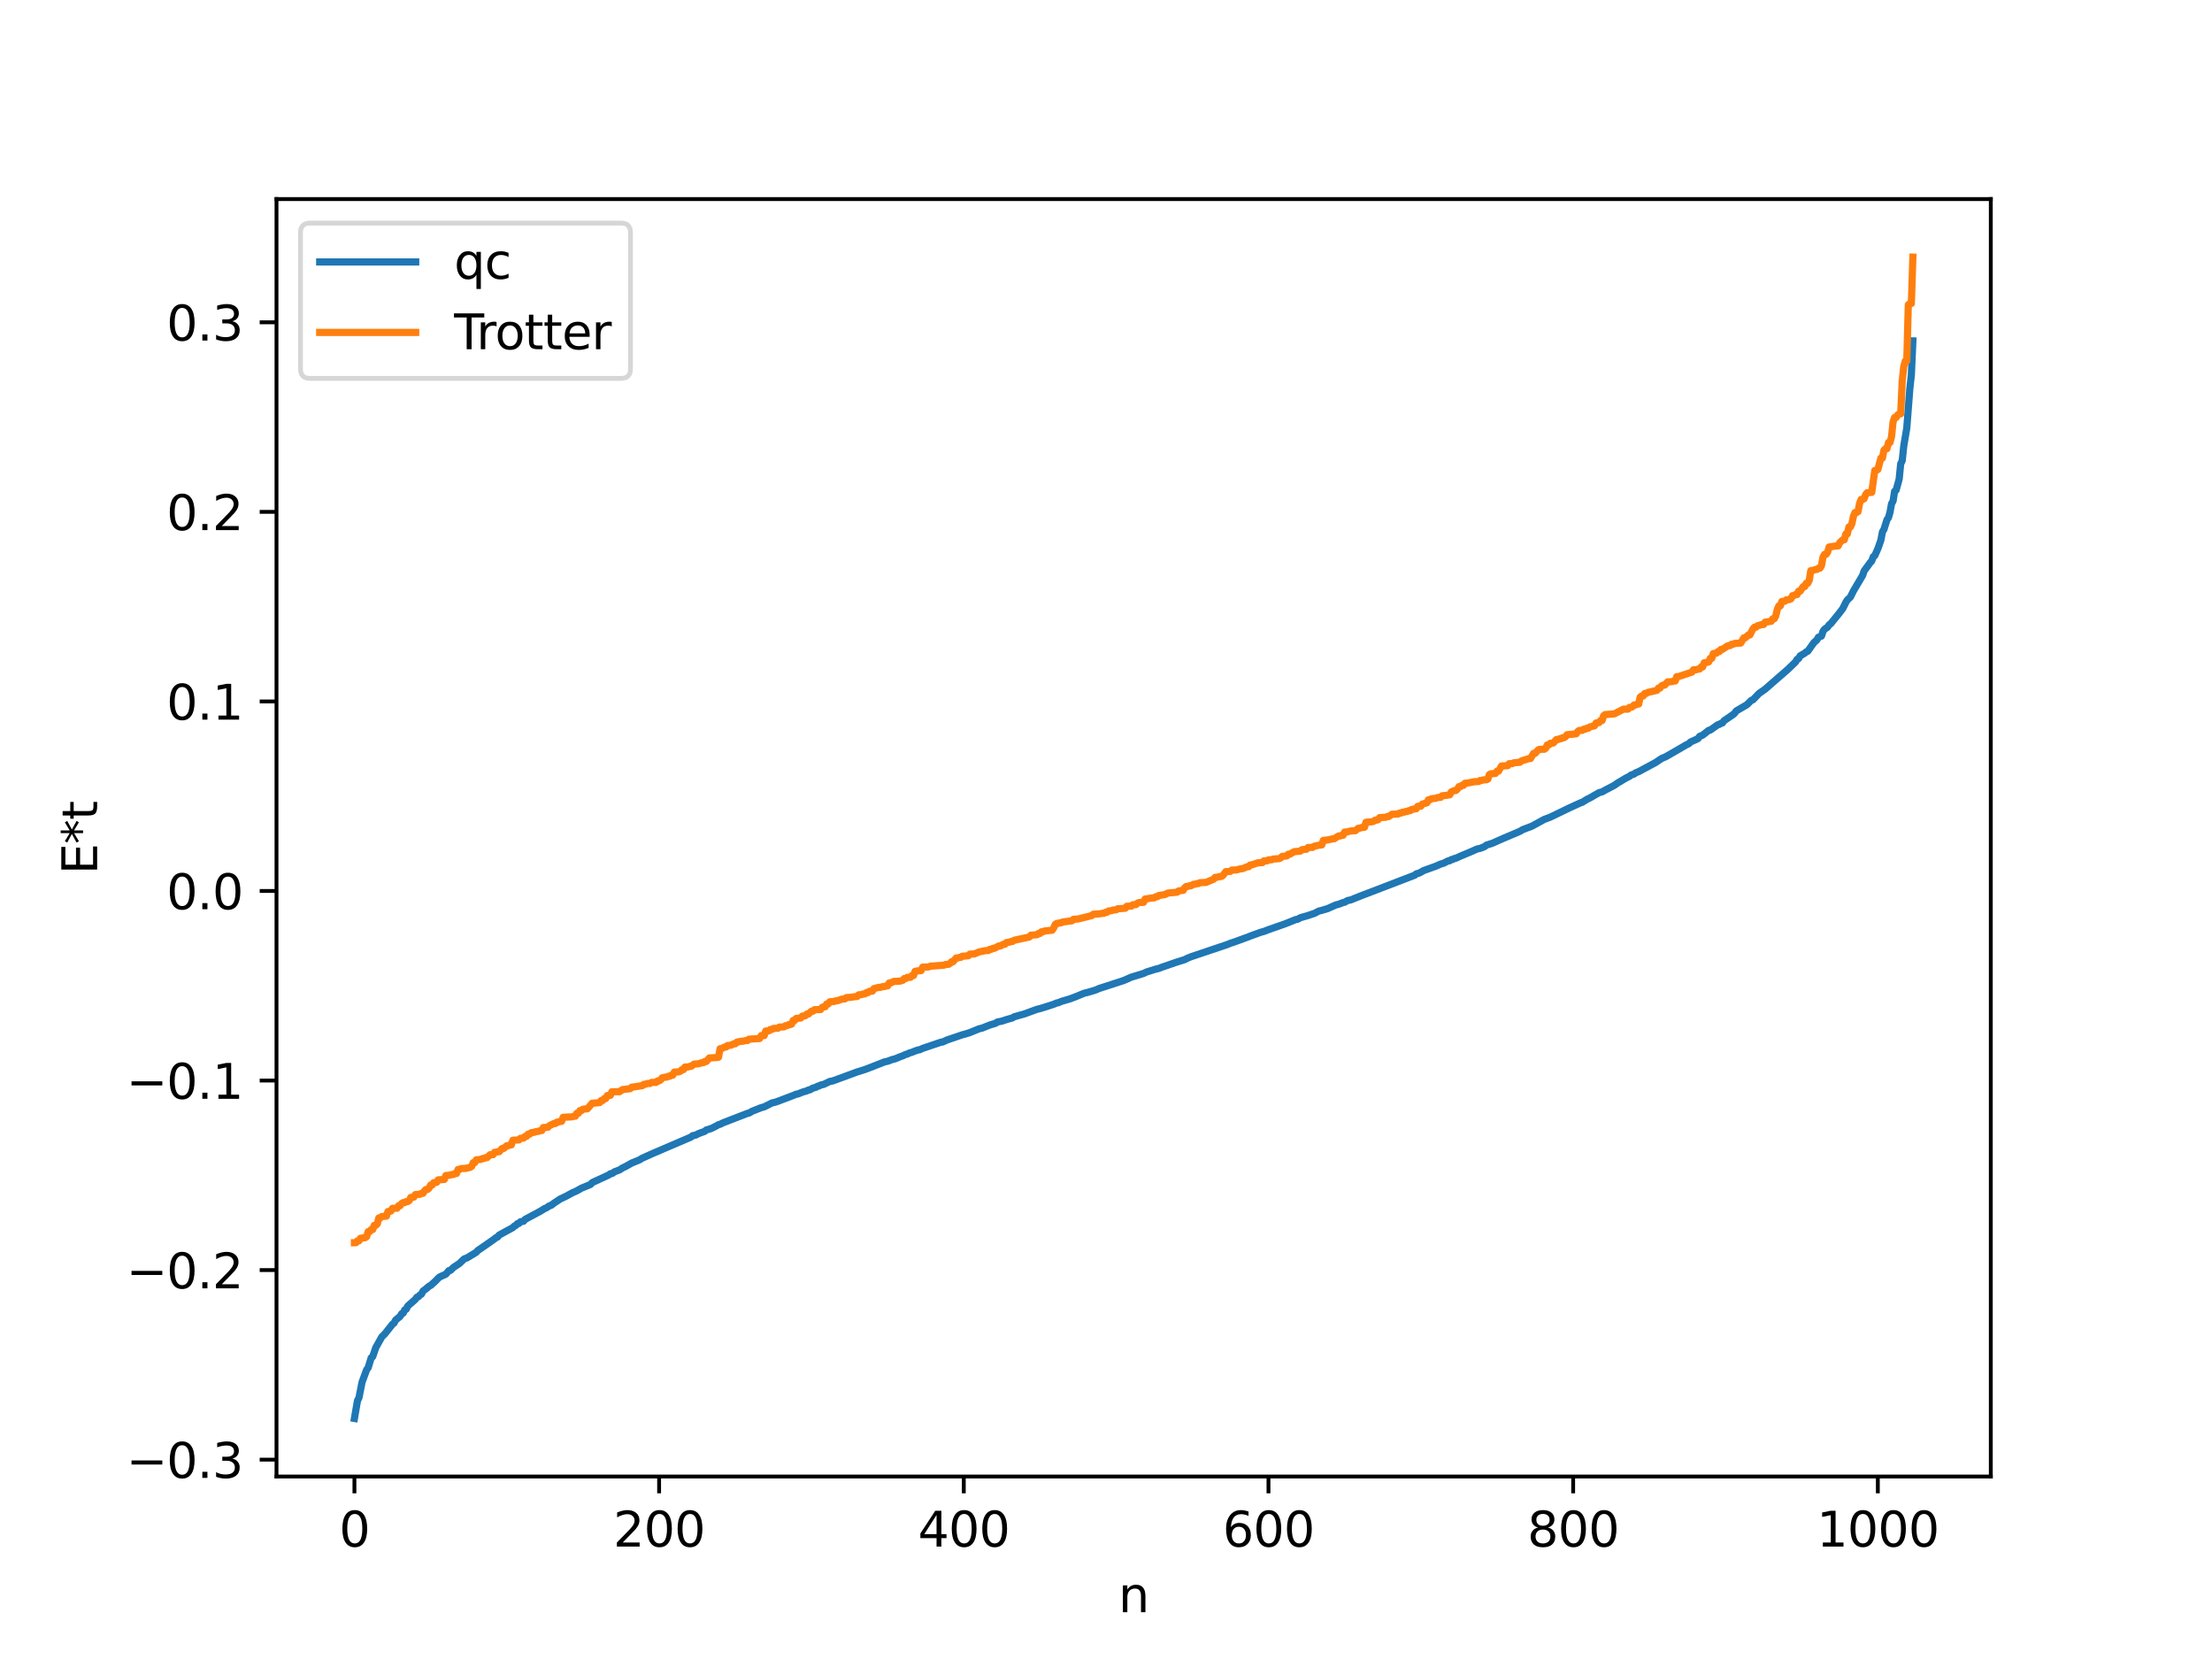 <?xml version="1.0" encoding="utf-8" standalone="no"?>
<!DOCTYPE svg PUBLIC "-//W3C//DTD SVG 1.1//EN"
  "http://www.w3.org/Graphics/SVG/1.1/DTD/svg11.dtd">
<svg xmlns:xlink="http://www.w3.org/1999/xlink" width="460.8pt" height="345.6pt" viewBox="0 0 460.8 345.6" xmlns="http://www.w3.org/2000/svg" version="1.1">
 <defs>
  <style type="text/css">*{stroke-linejoin: round; stroke-linecap: butt}</style>
 </defs>
 <g id="figure_1">
  <g id="patch_1">
   <path d="M 0 345.6 
L 460.8 345.6 
L 460.8 0 
L 0 0 
z
" style="fill: #ffffff"/>
  </g>
  <g id="axes_1">
   <g id="patch_2">
    <path d="M 57.6 307.584 
L 414.72 307.584 
L 414.72 41.472 
L 57.6 41.472 
z
" style="fill: #ffffff"/>
   </g>
   <g id="matplotlib.axis_1">
    <g id="xtick_1">
     <g id="line2d_1">
      <defs>
       <path id="m44f40ea119" d="M 0 0 
L 0 3.5 
" style="stroke: #000000; stroke-width: 0.8"/>
      </defs>
      <g>
       <use xlink:href="#m44f40ea119" x="73.833" y="307.584" style="stroke: #000000; stroke-width: 0.8"/>
      </g>
     </g>
     <g id="text_1">
      <!-- 0 -->
      <g transform="translate(70.651 322.182) scale(0.1 -0.1)">
       <defs>
        <path id="DejaVuSans-30" d="M 2034 4250 
Q 1547 4250 1301 3770 
Q 1056 3291 1056 2328 
Q 1056 1369 1301 889 
Q 1547 409 2034 409 
Q 2525 409 2770 889 
Q 3016 1369 3016 2328 
Q 3016 3291 2770 3770 
Q 2525 4250 2034 4250 
z
M 2034 4750 
Q 2819 4750 3233 4129 
Q 3647 3509 3647 2328 
Q 3647 1150 3233 529 
Q 2819 -91 2034 -91 
Q 1250 -91 836 529 
Q 422 1150 422 2328 
Q 422 3509 836 4129 
Q 1250 4750 2034 4750 
z
" transform="scale(0.016)"/>
       </defs>
       <use xlink:href="#DejaVuSans-30"/>
      </g>
     </g>
    </g>
    <g id="xtick_2">
     <g id="line2d_2">
      <g>
       <use xlink:href="#m44f40ea119" x="137.304" y="307.584" style="stroke: #000000; stroke-width: 0.8"/>
      </g>
     </g>
     <g id="text_2">
      <!-- 200 -->
      <g transform="translate(127.76 322.182) scale(0.1 -0.1)">
       <defs>
        <path id="DejaVuSans-32" d="M 1228 531 
L 3431 531 
L 3431 0 
L 469 0 
L 469 531 
Q 828 903 1448 1529 
Q 2069 2156 2228 2338 
Q 2531 2678 2651 2914 
Q 2772 3150 2772 3378 
Q 2772 3750 2511 3984 
Q 2250 4219 1831 4219 
Q 1534 4219 1204 4116 
Q 875 4013 500 3803 
L 500 4441 
Q 881 4594 1212 4672 
Q 1544 4750 1819 4750 
Q 2544 4750 2975 4387 
Q 3406 4025 3406 3419 
Q 3406 3131 3298 2873 
Q 3191 2616 2906 2266 
Q 2828 2175 2409 1742 
Q 1991 1309 1228 531 
z
" transform="scale(0.016)"/>
       </defs>
       <use xlink:href="#DejaVuSans-32"/>
       <use xlink:href="#DejaVuSans-30" x="63.623"/>
       <use xlink:href="#DejaVuSans-30" x="127.246"/>
      </g>
     </g>
    </g>
    <g id="xtick_3">
     <g id="line2d_3">
      <g>
       <use xlink:href="#m44f40ea119" x="200.775" y="307.584" style="stroke: #000000; stroke-width: 0.8"/>
      </g>
     </g>
     <g id="text_3">
      <!-- 400 -->
      <g transform="translate(191.231 322.182) scale(0.1 -0.1)">
       <defs>
        <path id="DejaVuSans-34" d="M 2419 4116 
L 825 1625 
L 2419 1625 
L 2419 4116 
z
M 2253 4666 
L 3047 4666 
L 3047 1625 
L 3713 1625 
L 3713 1100 
L 3047 1100 
L 3047 0 
L 2419 0 
L 2419 1100 
L 313 1100 
L 313 1709 
L 2253 4666 
z
" transform="scale(0.016)"/>
       </defs>
       <use xlink:href="#DejaVuSans-34"/>
       <use xlink:href="#DejaVuSans-30" x="63.623"/>
       <use xlink:href="#DejaVuSans-30" x="127.246"/>
      </g>
     </g>
    </g>
    <g id="xtick_4">
     <g id="line2d_4">
      <g>
       <use xlink:href="#m44f40ea119" x="264.246" y="307.584" style="stroke: #000000; stroke-width: 0.8"/>
      </g>
     </g>
     <g id="text_4">
      <!-- 600 -->
      <g transform="translate(254.702 322.182) scale(0.1 -0.1)">
       <defs>
        <path id="DejaVuSans-36" d="M 2113 2584 
Q 1688 2584 1439 2293 
Q 1191 2003 1191 1497 
Q 1191 994 1439 701 
Q 1688 409 2113 409 
Q 2538 409 2786 701 
Q 3034 994 3034 1497 
Q 3034 2003 2786 2293 
Q 2538 2584 2113 2584 
z
M 3366 4563 
L 3366 3988 
Q 3128 4100 2886 4159 
Q 2644 4219 2406 4219 
Q 1781 4219 1451 3797 
Q 1122 3375 1075 2522 
Q 1259 2794 1537 2939 
Q 1816 3084 2150 3084 
Q 2853 3084 3261 2657 
Q 3669 2231 3669 1497 
Q 3669 778 3244 343 
Q 2819 -91 2113 -91 
Q 1303 -91 875 529 
Q 447 1150 447 2328 
Q 447 3434 972 4092 
Q 1497 4750 2381 4750 
Q 2619 4750 2861 4703 
Q 3103 4656 3366 4563 
z
" transform="scale(0.016)"/>
       </defs>
       <use xlink:href="#DejaVuSans-36"/>
       <use xlink:href="#DejaVuSans-30" x="63.623"/>
       <use xlink:href="#DejaVuSans-30" x="127.246"/>
      </g>
     </g>
    </g>
    <g id="xtick_5">
     <g id="line2d_5">
      <g>
       <use xlink:href="#m44f40ea119" x="327.717" y="307.584" style="stroke: #000000; stroke-width: 0.8"/>
      </g>
     </g>
     <g id="text_5">
      <!-- 800 -->
      <g transform="translate(318.173 322.182) scale(0.1 -0.1)">
       <defs>
        <path id="DejaVuSans-38" d="M 2034 2216 
Q 1584 2216 1326 1975 
Q 1069 1734 1069 1313 
Q 1069 891 1326 650 
Q 1584 409 2034 409 
Q 2484 409 2743 651 
Q 3003 894 3003 1313 
Q 3003 1734 2745 1975 
Q 2488 2216 2034 2216 
z
M 1403 2484 
Q 997 2584 770 2862 
Q 544 3141 544 3541 
Q 544 4100 942 4425 
Q 1341 4750 2034 4750 
Q 2731 4750 3128 4425 
Q 3525 4100 3525 3541 
Q 3525 3141 3298 2862 
Q 3072 2584 2669 2484 
Q 3125 2378 3379 2068 
Q 3634 1759 3634 1313 
Q 3634 634 3220 271 
Q 2806 -91 2034 -91 
Q 1263 -91 848 271 
Q 434 634 434 1313 
Q 434 1759 690 2068 
Q 947 2378 1403 2484 
z
M 1172 3481 
Q 1172 3119 1398 2916 
Q 1625 2713 2034 2713 
Q 2441 2713 2670 2916 
Q 2900 3119 2900 3481 
Q 2900 3844 2670 4047 
Q 2441 4250 2034 4250 
Q 1625 4250 1398 4047 
Q 1172 3844 1172 3481 
z
" transform="scale(0.016)"/>
       </defs>
       <use xlink:href="#DejaVuSans-38"/>
       <use xlink:href="#DejaVuSans-30" x="63.623"/>
       <use xlink:href="#DejaVuSans-30" x="127.246"/>
      </g>
     </g>
    </g>
    <g id="xtick_6">
     <g id="line2d_6">
      <g>
       <use xlink:href="#m44f40ea119" x="391.188" y="307.584" style="stroke: #000000; stroke-width: 0.8"/>
      </g>
     </g>
     <g id="text_6">
      <!-- 1000 -->
      <g transform="translate(378.463 322.182) scale(0.1 -0.1)">
       <defs>
        <path id="DejaVuSans-31" d="M 794 531 
L 1825 531 
L 1825 4091 
L 703 3866 
L 703 4441 
L 1819 4666 
L 2450 4666 
L 2450 531 
L 3481 531 
L 3481 0 
L 794 0 
L 794 531 
z
" transform="scale(0.016)"/>
       </defs>
       <use xlink:href="#DejaVuSans-31"/>
       <use xlink:href="#DejaVuSans-30" x="63.623"/>
       <use xlink:href="#DejaVuSans-30" x="127.246"/>
       <use xlink:href="#DejaVuSans-30" x="190.869"/>
      </g>
     </g>
    </g>
    <g id="text_7">
     <!-- n -->
     <g transform="translate(232.991 335.861) scale(0.1 -0.1)">
      <defs>
       <path id="DejaVuSans-6e" d="M 3513 2113 
L 3513 0 
L 2938 0 
L 2938 2094 
Q 2938 2591 2744 2837 
Q 2550 3084 2163 3084 
Q 1697 3084 1428 2787 
Q 1159 2491 1159 1978 
L 1159 0 
L 581 0 
L 581 3500 
L 1159 3500 
L 1159 2956 
Q 1366 3272 1645 3428 
Q 1925 3584 2291 3584 
Q 2894 3584 3203 3211 
Q 3513 2838 3513 2113 
z
" transform="scale(0.016)"/>
      </defs>
      <use xlink:href="#DejaVuSans-6e"/>
     </g>
    </g>
   </g>
   <g id="matplotlib.axis_2">
    <g id="ytick_1">
     <g id="line2d_7">
      <defs>
       <path id="mcd9b820aee" d="M 0 0 
L -3.5 0 
" style="stroke: #000000; stroke-width: 0.8"/>
      </defs>
      <g>
       <use xlink:href="#mcd9b820aee" x="57.6" y="304.073" style="stroke: #000000; stroke-width: 0.8"/>
      </g>
     </g>
     <g id="text_8">
      <!-- −0.3 -->
      <g transform="translate(26.317 307.872) scale(0.1 -0.1)">
       <defs>
        <path id="DejaVuSans-2212" d="M 678 2272 
L 4684 2272 
L 4684 1741 
L 678 1741 
L 678 2272 
z
" transform="scale(0.016)"/>
        <path id="DejaVuSans-2e" d="M 684 794 
L 1344 794 
L 1344 0 
L 684 0 
L 684 794 
z
" transform="scale(0.016)"/>
        <path id="DejaVuSans-33" d="M 2597 2516 
Q 3050 2419 3304 2112 
Q 3559 1806 3559 1356 
Q 3559 666 3084 287 
Q 2609 -91 1734 -91 
Q 1441 -91 1130 -33 
Q 819 25 488 141 
L 488 750 
Q 750 597 1062 519 
Q 1375 441 1716 441 
Q 2309 441 2620 675 
Q 2931 909 2931 1356 
Q 2931 1769 2642 2001 
Q 2353 2234 1838 2234 
L 1294 2234 
L 1294 2753 
L 1863 2753 
Q 2328 2753 2575 2939 
Q 2822 3125 2822 3475 
Q 2822 3834 2567 4026 
Q 2313 4219 1838 4219 
Q 1578 4219 1281 4162 
Q 984 4106 628 3988 
L 628 4550 
Q 988 4650 1302 4700 
Q 1616 4750 1894 4750 
Q 2613 4750 3031 4423 
Q 3450 4097 3450 3541 
Q 3450 3153 3228 2886 
Q 3006 2619 2597 2516 
z
" transform="scale(0.016)"/>
       </defs>
       <use xlink:href="#DejaVuSans-2212"/>
       <use xlink:href="#DejaVuSans-30" x="83.789"/>
       <use xlink:href="#DejaVuSans-2e" x="147.412"/>
       <use xlink:href="#DejaVuSans-33" x="179.199"/>
      </g>
     </g>
    </g>
    <g id="ytick_2">
     <g id="line2d_8">
      <g>
       <use xlink:href="#mcd9b820aee" x="57.6" y="264.584" style="stroke: #000000; stroke-width: 0.8"/>
      </g>
     </g>
     <g id="text_9">
      <!-- −0.2 -->
      <g transform="translate(26.317 268.384) scale(0.1 -0.1)">
       <use xlink:href="#DejaVuSans-2212"/>
       <use xlink:href="#DejaVuSans-30" x="83.789"/>
       <use xlink:href="#DejaVuSans-2e" x="147.412"/>
       <use xlink:href="#DejaVuSans-32" x="179.199"/>
      </g>
     </g>
    </g>
    <g id="ytick_3">
     <g id="line2d_9">
      <g>
       <use xlink:href="#mcd9b820aee" x="57.6" y="225.096" style="stroke: #000000; stroke-width: 0.8"/>
      </g>
     </g>
     <g id="text_10">
      <!-- −0.1 -->
      <g transform="translate(26.317 228.895) scale(0.1 -0.1)">
       <use xlink:href="#DejaVuSans-2212"/>
       <use xlink:href="#DejaVuSans-30" x="83.789"/>
       <use xlink:href="#DejaVuSans-2e" x="147.412"/>
       <use xlink:href="#DejaVuSans-31" x="179.199"/>
      </g>
     </g>
    </g>
    <g id="ytick_4">
     <g id="line2d_10">
      <g>
       <use xlink:href="#mcd9b820aee" x="57.6" y="185.607" style="stroke: #000000; stroke-width: 0.8"/>
      </g>
     </g>
     <g id="text_11">
      <!-- 0.0 -->
      <g transform="translate(34.697 189.406) scale(0.1 -0.1)">
       <use xlink:href="#DejaVuSans-30"/>
       <use xlink:href="#DejaVuSans-2e" x="63.623"/>
       <use xlink:href="#DejaVuSans-30" x="95.41"/>
      </g>
     </g>
    </g>
    <g id="ytick_5">
     <g id="line2d_11">
      <g>
       <use xlink:href="#mcd9b820aee" x="57.6" y="146.119" style="stroke: #000000; stroke-width: 0.8"/>
      </g>
     </g>
     <g id="text_12">
      <!-- 0.1 -->
      <g transform="translate(34.697 149.918) scale(0.1 -0.1)">
       <use xlink:href="#DejaVuSans-30"/>
       <use xlink:href="#DejaVuSans-2e" x="63.623"/>
       <use xlink:href="#DejaVuSans-31" x="95.41"/>
      </g>
     </g>
    </g>
    <g id="ytick_6">
     <g id="line2d_12">
      <g>
       <use xlink:href="#mcd9b820aee" x="57.6" y="106.63" style="stroke: #000000; stroke-width: 0.8"/>
      </g>
     </g>
     <g id="text_13">
      <!-- 0.2 -->
      <g transform="translate(34.697 110.429) scale(0.1 -0.1)">
       <use xlink:href="#DejaVuSans-30"/>
       <use xlink:href="#DejaVuSans-2e" x="63.623"/>
       <use xlink:href="#DejaVuSans-32" x="95.41"/>
      </g>
     </g>
    </g>
    <g id="ytick_7">
     <g id="line2d_13">
      <g>
       <use xlink:href="#mcd9b820aee" x="57.6" y="67.141" style="stroke: #000000; stroke-width: 0.8"/>
      </g>
     </g>
     <g id="text_14">
      <!-- 0.3 -->
      <g transform="translate(34.697 70.941) scale(0.1 -0.1)">
       <use xlink:href="#DejaVuSans-30"/>
       <use xlink:href="#DejaVuSans-2e" x="63.623"/>
       <use xlink:href="#DejaVuSans-33" x="95.41"/>
      </g>
     </g>
    </g>
    <g id="text_15">
     <!-- E*t -->
     <g transform="translate(20.238 182.148) rotate(-90) scale(0.1 -0.1)">
      <defs>
       <path id="DejaVuSans-45" d="M 628 4666 
L 3578 4666 
L 3578 4134 
L 1259 4134 
L 1259 2753 
L 3481 2753 
L 3481 2222 
L 1259 2222 
L 1259 531 
L 3634 531 
L 3634 0 
L 628 0 
L 628 4666 
z
" transform="scale(0.016)"/>
       <path id="DejaVuSans-2a" d="M 3009 3897 
L 1888 3291 
L 3009 2681 
L 2828 2375 
L 1778 3009 
L 1778 1831 
L 1422 1831 
L 1422 3009 
L 372 2375 
L 191 2681 
L 1313 3291 
L 191 3897 
L 372 4206 
L 1422 3572 
L 1422 4750 
L 1778 4750 
L 1778 3572 
L 2828 4206 
L 3009 3897 
z
" transform="scale(0.016)"/>
       <path id="DejaVuSans-74" d="M 1172 4494 
L 1172 3500 
L 2356 3500 
L 2356 3053 
L 1172 3053 
L 1172 1153 
Q 1172 725 1289 603 
Q 1406 481 1766 481 
L 2356 481 
L 2356 0 
L 1766 0 
Q 1100 0 847 248 
Q 594 497 594 1153 
L 594 3053 
L 172 3053 
L 172 3500 
L 594 3500 
L 594 4494 
L 1172 4494 
z
" transform="scale(0.016)"/>
      </defs>
      <use xlink:href="#DejaVuSans-45"/>
      <use xlink:href="#DejaVuSans-2a" x="63.184"/>
      <use xlink:href="#DejaVuSans-74" x="113.184"/>
     </g>
    </g>
   </g>
   <g id="line2d_14">
    <path d="M 73.833 295.488 
L 74.467 291.797 
L 74.785 291.164 
L 75.42 287.939 
L 76.372 285.353 
L 76.689 284.94 
L 77.324 282.863 
L 77.641 282.615 
L 78.276 280.75 
L 79.545 278.481 
L 80.18 277.858 
L 81.767 275.853 
L 82.084 275.626 
L 82.401 275.005 
L 83.353 274.222 
L 83.671 273.675 
L 83.988 273.544 
L 84.305 272.879 
L 84.623 272.737 
L 84.94 272.078 
L 86.527 270.681 
L 86.844 270.233 
L 87.162 270.126 
L 87.479 269.762 
L 87.796 269.593 
L 88.114 268.961 
L 88.748 268.481 
L 89.383 267.937 
L 89.7 267.797 
L 90.653 266.933 
L 91.287 266.282 
L 91.605 266.011 
L 92.874 265.439 
L 93.509 264.696 
L 93.826 264.65 
L 94.461 264.033 
L 95.73 263.183 
L 96.682 262.263 
L 97.317 262.025 
L 99.221 260.862 
L 99.539 260.5 
L 100.173 260.071 
L 101.443 259.192 
L 103.029 258.073 
L 103.347 257.802 
L 103.664 257.687 
L 103.981 257.283 
L 106.838 255.731 
L 107.155 255.401 
L 107.472 255.268 
L 107.79 254.907 
L 108.107 254.862 
L 108.424 254.512 
L 109.059 254.411 
L 109.377 254.028 
L 112.55 252.325 
L 113.502 251.737 
L 113.82 251.625 
L 114.454 251.187 
L 114.772 251.116 
L 115.406 250.636 
L 116.676 249.788 
L 117.945 249.188 
L 119.215 248.491 
L 120.167 248.068 
L 121.119 247.52 
L 123.023 246.741 
L 123.34 246.366 
L 126.831 244.763 
L 127.148 244.509 
L 127.466 244.475 
L 128.1 244.065 
L 129.053 243.717 
L 129.687 243.301 
L 130.322 243.003 
L 131.591 242.284 
L 133.178 241.64 
L 133.813 241.259 
L 135.4 240.55 
L 136.034 240.262 
L 143.968 236.862 
L 144.286 236.584 
L 144.92 236.458 
L 145.555 236.132 
L 146.824 235.676 
L 147.142 235.39 
L 148.094 235.122 
L 149.046 234.648 
L 149.681 234.296 
L 149.998 234.212 
L 150.633 233.896 
L 155.71 231.933 
L 156.028 231.876 
L 156.662 231.501 
L 158.567 230.747 
L 159.201 230.578 
L 160.788 229.778 
L 161.74 229.534 
L 165.548 228.087 
L 165.866 227.927 
L 166.183 227.906 
L 167.135 227.522 
L 168.087 227.243 
L 168.405 227.071 
L 168.722 227.031 
L 169.357 226.657 
L 169.991 226.501 
L 170.309 226.282 
L 170.626 226.236 
L 170.943 226.032 
L 171.578 225.904 
L 172.848 225.286 
L 173.482 225.174 
L 178.56 223.305 
L 180.147 222.808 
L 180.781 222.573 
L 184.272 221.213 
L 184.907 221.079 
L 185.859 220.723 
L 186.494 220.565 
L 187.446 220.168 
L 188.081 219.938 
L 188.715 219.641 
L 189.033 219.576 
L 189.35 219.39 
L 189.985 219.206 
L 190.62 218.944 
L 191.254 218.723 
L 191.572 218.692 
L 192.206 218.397 
L 195.38 217.32 
L 196.015 217.113 
L 196.332 217.078 
L 197.284 216.648 
L 200.458 215.569 
L 201.092 215.399 
L 202.044 215.107 
L 203.948 214.321 
L 204.583 214.173 
L 206.17 213.54 
L 207.439 213.15 
L 207.757 212.907 
L 208.709 212.719 
L 209.661 212.401 
L 210.93 212.043 
L 211.248 211.824 
L 213.469 211.195 
L 216.008 210.263 
L 216.643 210.113 
L 217.912 209.723 
L 219.499 209.208 
L 220.134 208.933 
L 220.451 208.89 
L 221.086 208.617 
L 222.99 208.048 
L 224.259 207.564 
L 225.846 206.905 
L 226.481 206.76 
L 228.067 206.295 
L 229.02 205.903 
L 229.654 205.699 
L 234.097 204.254 
L 235.684 203.554 
L 238.223 202.787 
L 238.858 202.483 
L 239.492 202.285 
L 240.762 201.887 
L 241.396 201.741 
L 242.031 201.49 
L 243.3 201.059 
L 244.887 200.503 
L 246.791 199.908 
L 247.426 199.583 
L 248.061 199.326 
L 255.677 196.761 
L 256.312 196.499 
L 256.947 196.292 
L 258.216 195.838 
L 260.12 195.135 
L 260.755 194.883 
L 262.024 194.428 
L 262.659 194.2 
L 263.294 194.033 
L 264.246 193.665 
L 267.737 192.441 
L 269.958 191.551 
L 270.276 191.514 
L 270.91 191.172 
L 272.497 190.716 
L 273.132 190.497 
L 273.767 190.293 
L 274.719 189.8 
L 275.353 189.643 
L 276.623 189.259 
L 278.21 188.541 
L 278.844 188.377 
L 279.796 188.019 
L 280.114 187.957 
L 280.748 187.592 
L 281.383 187.471 
L 282.335 187.083 
L 283.922 186.453 
L 284.874 186.094 
L 294.395 182.439 
L 294.712 182.33 
L 295.029 182.048 
L 295.664 181.868 
L 296.616 181.338 
L 299.155 180.427 
L 300.107 179.999 
L 300.742 179.816 
L 301.694 179.33 
L 302.011 179.309 
L 302.329 179.062 
L 302.646 179.034 
L 302.963 178.835 
L 303.281 178.79 
L 304.233 178.352 
L 305.502 177.817 
L 306.137 177.555 
L 307.724 176.854 
L 308.358 176.728 
L 309.31 176.34 
L 309.628 176.061 
L 310.897 175.657 
L 313.119 174.666 
L 316.61 173.187 
L 317.244 172.812 
L 319.148 172.094 
L 320.735 171.223 
L 321.687 170.7 
L 322.957 170.225 
L 327.082 168.23 
L 329.304 167.219 
L 329.621 167.13 
L 330.573 166.527 
L 331.208 166.22 
L 333.112 165.124 
L 333.747 164.96 
L 334.381 164.601 
L 336.286 163.608 
L 336.92 163.153 
L 338.824 162.023 
L 339.459 161.725 
L 339.777 161.449 
L 340.411 161.247 
L 340.729 160.993 
L 341.363 160.747 
L 344.854 158.87 
L 346.124 158.016 
L 347.076 157.604 
L 349.615 156.143 
L 351.201 155.212 
L 351.836 154.905 
L 352.153 154.577 
L 353.105 154.152 
L 353.74 153.852 
L 354.058 153.398 
L 354.692 153.142 
L 355.962 152.144 
L 356.279 152.089 
L 357.866 150.967 
L 358.183 150.91 
L 358.5 150.684 
L 358.818 150.605 
L 359.135 150.15 
L 361.039 148.852 
L 361.357 148.564 
L 361.674 148.113 
L 363.896 146.813 
L 364.848 145.883 
L 365.165 145.787 
L 366.434 144.466 
L 367.704 143.568 
L 368.339 143.015 
L 372.464 139.424 
L 374.051 137.888 
L 374.368 137.344 
L 374.686 137.19 
L 375.003 136.627 
L 375.955 136.073 
L 376.272 135.788 
L 376.59 135.668 
L 377.859 133.878 
L 378.494 133.311 
L 378.811 132.748 
L 379.446 132.513 
L 379.763 131.522 
L 380.081 131.075 
L 380.715 130.65 
L 381.033 130.167 
L 381.35 129.957 
L 383.254 127.607 
L 383.889 126.758 
L 384.524 125.473 
L 384.841 124.975 
L 385.476 124.38 
L 386.11 123.093 
L 388.015 119.873 
L 388.332 118.937 
L 389.601 117.205 
L 389.919 116.86 
L 390.236 115.976 
L 390.553 115.748 
L 391.188 114.317 
L 391.823 112.519 
L 392.14 110.822 
L 392.458 110.28 
L 393.092 108.269 
L 393.41 107.819 
L 393.727 106.688 
L 394.044 104.943 
L 394.362 104.366 
L 394.679 102.353 
L 394.996 102.113 
L 395.631 99.808 
L 395.948 96.615 
L 396.266 95.973 
L 396.583 92.929 
L 397.218 89.161 
L 397.853 80.949 
L 398.17 78.105 
L 398.487 71.013 
L 398.487 71.013 
" clip-path="url(#p92fc8f2eab)" style="fill: none; stroke: #1f77b4; stroke-width: 1.5; stroke-linecap: square"/>
   </g>
   <g id="line2d_15">
    <path d="M 73.833 258.878 
L 74.15 258.878 
L 74.467 258.483 
L 74.785 258.483 
L 75.102 257.942 
L 76.054 257.84 
L 76.372 257.628 
L 76.689 256.576 
L 77.006 256.576 
L 77.324 256.139 
L 77.641 256.139 
L 77.958 255.265 
L 78.276 255.265 
L 78.593 254.951 
L 78.91 253.725 
L 79.228 253.725 
L 79.545 253.418 
L 80.497 253.352 
L 80.815 252.397 
L 81.449 252.279 
L 81.767 251.712 
L 82.719 251.698 
L 83.036 251.167 
L 83.353 251.167 
L 83.671 250.707 
L 83.988 250.521 
L 84.305 250.521 
L 84.623 250.315 
L 84.94 250.315 
L 85.258 250.076 
L 85.575 249.446 
L 86.21 249.376 
L 86.527 248.852 
L 87.479 248.785 
L 87.796 248.591 
L 88.114 248.591 
L 88.431 248.081 
L 88.748 247.788 
L 89.066 247.788 
L 89.383 247.512 
L 89.7 246.878 
L 90.018 246.878 
L 90.335 246.374 
L 90.97 246.294 
L 91.287 245.785 
L 92.557 245.705 
L 92.874 244.889 
L 93.826 244.785 
L 94.143 244.661 
L 94.461 244.661 
L 94.778 244.466 
L 95.096 244.466 
L 95.413 243.633 
L 95.73 243.633 
L 96.048 243.435 
L 97 243.398 
L 97.952 243.184 
L 98.269 242.959 
L 98.586 242.2 
L 98.904 242.2 
L 99.221 241.618 
L 100.173 241.523 
L 100.491 241.347 
L 100.808 241.347 
L 101.125 241.169 
L 101.443 241.169 
L 102.077 240.554 
L 102.712 240.544 
L 103.029 240.046 
L 103.347 240.046 
L 103.664 239.921 
L 103.981 239.921 
L 104.616 239.241 
L 104.934 239.241 
L 105.568 238.678 
L 105.886 238.678 
L 106.203 238.504 
L 106.52 238.504 
L 106.838 237.535 
L 107.79 237.471 
L 108.107 237.471 
L 108.424 237.128 
L 109.059 237.083 
L 109.377 236.728 
L 109.694 236.728 
L 110.011 236.269 
L 110.329 236.269 
L 110.646 235.967 
L 111.281 235.877 
L 111.598 235.75 
L 112.233 235.665 
L 112.55 235.515 
L 112.867 235.515 
L 113.185 234.884 
L 114.137 234.834 
L 114.454 234.495 
L 115.406 234.042 
L 115.724 234.042 
L 116.041 233.753 
L 116.358 233.753 
L 116.676 233.602 
L 116.993 233.602 
L 117.31 232.755 
L 119.215 232.653 
L 119.532 232.523 
L 119.849 232.523 
L 120.167 231.919 
L 120.484 231.919 
L 120.801 231.355 
L 121.119 231.355 
L 121.436 231.07 
L 122.388 230.962 
L 123.34 229.834 
L 124.927 229.691 
L 125.244 229.25 
L 125.562 229.25 
L 125.879 228.851 
L 126.196 228.851 
L 126.514 228.223 
L 127.148 228.183 
L 127.466 227.437 
L 129.053 227.424 
L 129.687 226.977 
L 131.274 226.795 
L 131.591 226.479 
L 132.226 226.401 
L 133.813 226.156 
L 134.13 225.881 
L 134.448 225.881 
L 134.765 225.726 
L 135.4 225.704 
L 135.717 225.49 
L 136.669 225.486 
L 136.986 225.166 
L 137.304 225.166 
L 137.621 224.978 
L 137.939 224.531 
L 138.573 224.392 
L 138.891 224.392 
L 139.208 224.202 
L 139.525 224.202 
L 139.843 223.966 
L 140.16 223.966 
L 140.477 223.332 
L 141.429 223.28 
L 141.747 223.154 
L 142.064 222.819 
L 142.381 222.819 
L 142.699 222.277 
L 143.334 222.276 
L 143.651 222.142 
L 143.968 222.142 
L 144.603 221.669 
L 145.555 221.594 
L 146.19 221.377 
L 146.507 221.377 
L 146.824 221.135 
L 147.142 221.135 
L 147.777 220.389 
L 149.363 220.299 
L 149.681 220.237 
L 149.998 218.466 
L 150.315 218.466 
L 150.95 218.108 
L 151.267 218.108 
L 151.585 217.794 
L 152.22 217.755 
L 152.854 217.443 
L 153.172 217.443 
L 153.489 217.106 
L 154.441 216.906 
L 154.758 216.906 
L 155.393 216.765 
L 155.71 216.765 
L 156.028 216.481 
L 158.249 216.338 
L 158.567 215.734 
L 159.201 215.726 
L 159.519 214.774 
L 160.153 214.747 
L 160.471 214.466 
L 160.788 214.462 
L 161.105 214.242 
L 162.058 214.199 
L 162.375 213.958 
L 163.327 213.911 
L 163.644 213.659 
L 163.962 213.659 
L 164.279 213.46 
L 164.596 213.46 
L 164.914 213.332 
L 165.231 212.581 
L 165.548 212.581 
L 165.866 212.162 
L 166.818 212.071 
L 167.135 211.678 
L 167.77 211.589 
L 168.087 211.245 
L 168.405 211.245 
L 169.039 210.649 
L 169.357 210.649 
L 169.674 210.335 
L 170.943 210.309 
L 171.261 209.859 
L 171.578 209.73 
L 171.896 209.73 
L 172.213 209.146 
L 172.53 209.146 
L 172.848 208.697 
L 173.8 208.612 
L 174.117 208.483 
L 174.434 208.483 
L 175.386 208.132 
L 176.021 208.083 
L 176.339 207.807 
L 177.291 207.756 
L 177.925 207.648 
L 178.56 207.59 
L 178.877 207.244 
L 179.512 207.192 
L 179.829 207.053 
L 180.147 207.053 
L 180.464 206.799 
L 180.781 206.799 
L 181.099 206.498 
L 181.734 206.475 
L 182.051 205.942 
L 183.003 205.704 
L 183.32 205.704 
L 183.955 205.517 
L 184.272 205.517 
L 184.59 205.379 
L 184.907 205.379 
L 185.224 204.771 
L 185.542 204.771 
L 186.177 204.453 
L 187.446 204.392 
L 188.081 204.206 
L 188.398 203.835 
L 188.715 203.835 
L 189.033 203.602 
L 189.667 203.593 
L 189.985 203.222 
L 190.302 203.222 
L 190.62 202.343 
L 191.254 202.237 
L 191.889 202.194 
L 192.206 201.471 
L 193.476 201.43 
L 193.793 201.27 
L 195.38 201.163 
L 196.649 201.07 
L 196.967 200.912 
L 197.601 200.888 
L 197.919 200.695 
L 198.236 200.342 
L 198.553 200.342 
L 199.188 199.567 
L 199.505 199.567 
L 199.823 199.441 
L 200.14 199.441 
L 200.458 199.209 
L 201.727 199.102 
L 202.044 198.755 
L 202.996 198.716 
L 203.948 198.314 
L 205.218 198.043 
L 205.853 198.018 
L 206.17 197.768 
L 206.487 197.768 
L 206.805 197.561 
L 207.122 197.561 
L 208.074 197.062 
L 208.391 197.062 
L 209.026 196.706 
L 209.343 196.706 
L 209.661 196.348 
L 210.296 196.271 
L 210.613 196.121 
L 210.93 196.121 
L 211.248 195.878 
L 214.421 195.2 
L 214.739 194.816 
L 216.008 194.728 
L 216.325 194.461 
L 216.643 194.461 
L 216.96 194.106 
L 217.277 194.106 
L 217.595 193.946 
L 219.181 193.781 
L 219.499 193.326 
L 219.816 192.587 
L 220.134 192.365 
L 220.451 192.365 
L 220.768 192.234 
L 221.086 192.234 
L 221.403 192.06 
L 223.307 191.821 
L 223.624 191.501 
L 224.577 191.448 
L 227.433 190.734 
L 227.75 190.45 
L 229.02 190.372 
L 229.654 190.262 
L 229.972 190.251 
L 230.289 190.051 
L 230.606 190.051 
L 230.924 189.774 
L 231.558 189.71 
L 231.876 189.572 
L 232.51 189.528 
L 232.828 189.316 
L 234.415 189.206 
L 234.732 188.792 
L 235.684 188.764 
L 236.001 188.47 
L 236.636 188.451 
L 236.953 188.141 
L 237.271 188.02 
L 238.223 187.97 
L 238.54 187.29 
L 239.175 187.187 
L 240.127 187.047 
L 240.444 187.047 
L 240.762 186.811 
L 241.079 186.811 
L 241.396 186.548 
L 242.666 186.356 
L 243.3 186.036 
L 245.205 185.863 
L 245.522 185.602 
L 246.157 185.501 
L 246.474 185.48 
L 246.791 184.938 
L 247.109 184.669 
L 247.426 184.669 
L 247.743 184.532 
L 248.061 184.532 
L 248.696 184.197 
L 249.013 184.197 
L 249.33 184.064 
L 249.648 184.064 
L 249.965 183.878 
L 251.234 183.824 
L 252.821 183.152 
L 253.139 182.773 
L 253.456 182.773 
L 254.091 182.593 
L 254.408 182.593 
L 254.725 182.408 
L 255.36 181.577 
L 256.312 181.516 
L 256.629 181.255 
L 257.581 181.222 
L 258.534 180.962 
L 258.851 180.962 
L 259.803 180.55 
L 260.12 180.55 
L 260.438 180.178 
L 260.755 180.178 
L 262.024 179.738 
L 262.977 179.701 
L 263.294 179.338 
L 263.929 179.337 
L 264.246 179.119 
L 264.881 179.113 
L 265.198 178.956 
L 266.467 178.872 
L 266.785 178.728 
L 267.102 178.404 
L 268.054 178.307 
L 268.372 177.949 
L 268.689 177.949 
L 269.324 177.578 
L 269.641 177.41 
L 270.593 177.335 
L 270.91 177.292 
L 271.228 176.996 
L 272.18 176.91 
L 272.497 176.545 
L 273.449 176.529 
L 273.767 176.285 
L 274.719 176.079 
L 275.353 176.009 
L 275.671 175.069 
L 276.623 174.973 
L 277.575 174.752 
L 277.892 174.752 
L 278.844 174.154 
L 279.162 174.154 
L 279.479 173.991 
L 279.796 173.991 
L 280.114 173.336 
L 280.748 173.287 
L 281.066 173.168 
L 281.7 173.073 
L 282.335 173.055 
L 282.97 172.535 
L 283.287 172.535 
L 283.605 172.393 
L 284.239 172.339 
L 284.557 171.292 
L 285.826 171.182 
L 286.143 171.108 
L 286.461 170.856 
L 286.778 170.856 
L 287.096 170.744 
L 287.413 170.318 
L 288.682 170.256 
L 289 170.096 
L 289.317 170.096 
L 289.952 169.629 
L 291.221 169.581 
L 291.539 169.373 
L 291.856 169.373 
L 292.173 169.19 
L 292.491 169.19 
L 292.808 169.047 
L 293.125 169.047 
L 293.443 168.881 
L 293.76 168.881 
L 294.077 168.619 
L 295.029 168.479 
L 295.347 167.972 
L 295.981 167.949 
L 296.299 167.501 
L 297.251 167.24 
L 297.568 166.614 
L 297.886 166.614 
L 298.203 166.392 
L 299.155 166.287 
L 299.472 166.132 
L 300.107 166.11 
L 300.424 165.778 
L 301.377 165.677 
L 302.011 165.572 
L 302.329 164.974 
L 302.963 164.678 
L 303.281 164.678 
L 303.598 164.401 
L 303.915 163.878 
L 304.233 163.878 
L 304.55 163.597 
L 304.867 163.597 
L 305.185 163.158 
L 305.502 163.158 
L 306.137 163.046 
L 307.089 162.851 
L 308.041 162.796 
L 308.358 162.582 
L 308.676 162.582 
L 308.993 162.46 
L 309.628 162.443 
L 309.945 162.297 
L 310.262 161.365 
L 310.58 161.195 
L 311.532 161.117 
L 311.849 160.652 
L 312.167 160.652 
L 312.801 159.564 
L 314.071 159.511 
L 314.388 159.089 
L 315.023 159.081 
L 315.34 158.901 
L 316.61 158.799 
L 316.927 158.522 
L 318.514 158.022 
L 318.831 158.022 
L 319.466 156.946 
L 319.783 156.946 
L 320.418 156.24 
L 320.735 156.095 
L 321.687 156.082 
L 322.005 155.872 
L 322.322 155.183 
L 322.639 155.183 
L 322.957 154.838 
L 323.591 154.779 
L 324.226 154.063 
L 324.543 154.063 
L 324.861 153.903 
L 325.178 153.903 
L 325.496 153.68 
L 325.813 153.68 
L 326.13 153.485 
L 326.448 153.053 
L 327.4 152.974 
L 328.352 152.863 
L 328.669 152.382 
L 328.986 152.164 
L 329.621 152.145 
L 329.939 151.896 
L 330.256 151.896 
L 330.573 151.693 
L 330.891 151.693 
L 331.208 151.427 
L 332.16 151.197 
L 332.477 150.614 
L 333.112 150.531 
L 333.429 150.105 
L 333.747 150.105 
L 334.064 149.099 
L 334.381 148.859 
L 336.286 148.715 
L 338.19 147.731 
L 339.142 147.72 
L 339.459 147.358 
L 339.777 147.358 
L 340.094 147.211 
L 340.411 146.851 
L 340.729 146.851 
L 341.046 146.67 
L 341.363 146.67 
L 341.681 145.218 
L 341.998 144.975 
L 342.315 144.975 
L 342.633 144.464 
L 342.95 144.464 
L 343.267 144.247 
L 345.172 143.816 
L 345.489 143.346 
L 345.806 143.346 
L 346.124 142.887 
L 346.441 142.727 
L 346.758 142.727 
L 347.393 142.061 
L 348.345 141.988 
L 348.662 141.864 
L 348.98 141.864 
L 349.297 140.961 
L 349.615 140.961 
L 352.471 140.015 
L 352.788 139.524 
L 353.423 139.512 
L 353.74 139.37 
L 354.058 139.37 
L 354.375 138.946 
L 354.692 138.946 
L 355.01 138.07 
L 355.644 137.979 
L 355.962 137.875 
L 356.279 137.142 
L 356.596 137.142 
L 356.914 136.149 
L 357.548 136.077 
L 357.866 135.739 
L 358.183 135.739 
L 358.5 135.281 
L 358.818 135.281 
L 359.77 134.628 
L 360.087 134.492 
L 360.405 134.492 
L 360.722 134.211 
L 361.039 134.211 
L 361.357 134.041 
L 362.626 133.958 
L 363.261 132.875 
L 363.578 132.875 
L 364.213 132.275 
L 364.53 132.275 
L 365.165 131.025 
L 365.482 130.657 
L 365.8 130.657 
L 366.117 130.36 
L 367.069 130.098 
L 367.386 130.098 
L 367.704 129.607 
L 368.973 129.428 
L 369.291 128.901 
L 369.608 128.901 
L 369.925 128.321 
L 370.243 126.965 
L 370.56 126.219 
L 370.877 126.219 
L 371.195 125.294 
L 371.829 125.236 
L 372.147 124.952 
L 372.781 124.891 
L 373.099 124.74 
L 373.416 124.083 
L 373.734 124.05 
L 374.051 123.852 
L 374.368 123.852 
L 374.686 123.155 
L 375.003 123.155 
L 375.638 122.199 
L 375.955 122.199 
L 376.272 121.498 
L 376.59 121.498 
L 376.907 120.869 
L 377.224 118.876 
L 377.859 118.769 
L 378.177 118.627 
L 378.494 118.627 
L 378.811 118.364 
L 379.129 118.364 
L 379.446 117.839 
L 379.763 116.066 
L 380.081 115.486 
L 380.398 115.486 
L 380.715 115.05 
L 381.033 113.953 
L 381.667 113.854 
L 382.302 113.76 
L 382.937 113.716 
L 383.254 113.032 
L 383.889 112.444 
L 384.206 112.444 
L 384.524 111.227 
L 384.841 111.227 
L 385.158 109.766 
L 385.476 109.766 
L 385.793 109.043 
L 386.11 107.526 
L 386.428 106.771 
L 386.745 106.771 
L 387.062 106.59 
L 387.38 104.865 
L 387.697 104.047 
L 388.015 104.047 
L 388.332 103.886 
L 388.649 103.038 
L 388.967 102.636 
L 389.919 102.576 
L 390.553 98.004 
L 390.871 98.004 
L 391.188 97.81 
L 391.823 95.429 
L 392.14 95.429 
L 392.458 93.818 
L 392.775 93.468 
L 393.092 93.468 
L 393.41 92.183 
L 393.727 92.183 
L 394.044 90.952 
L 394.362 87.859 
L 394.679 86.972 
L 394.996 86.972 
L 395.314 86.438 
L 395.631 86.217 
L 395.948 86.217 
L 396.266 79.361 
L 396.583 76.363 
L 396.9 75.225 
L 397.218 75.225 
L 397.535 63.486 
L 397.853 63.226 
L 398.17 63.226 
L 398.487 53.568 
L 398.487 53.568 
" clip-path="url(#p92fc8f2eab)" style="fill: none; stroke: #ff7f0e; stroke-width: 1.5; stroke-linecap: square"/>
   </g>
   <g id="patch_3">
    <path d="M 57.6 307.584 
L 57.6 41.472 
" style="fill: none; stroke: #000000; stroke-width: 0.8; stroke-linejoin: miter; stroke-linecap: square"/>
   </g>
   <g id="patch_4">
    <path d="M 414.72 307.584 
L 414.72 41.472 
" style="fill: none; stroke: #000000; stroke-width: 0.8; stroke-linejoin: miter; stroke-linecap: square"/>
   </g>
   <g id="patch_5">
    <path d="M 57.6 307.584 
L 414.72 307.584 
" style="fill: none; stroke: #000000; stroke-width: 0.8; stroke-linejoin: miter; stroke-linecap: square"/>
   </g>
   <g id="patch_6">
    <path d="M 57.6 41.472 
L 414.72 41.472 
" style="fill: none; stroke: #000000; stroke-width: 0.8; stroke-linejoin: miter; stroke-linecap: square"/>
   </g>
   <g id="legend_1">
    <g id="patch_7">
     <path d="M 64.6 78.828 
L 129.342 78.828 
Q 131.342 78.828 131.342 76.828 
L 131.342 48.472 
Q 131.342 46.472 129.342 46.472 
L 64.6 46.472 
Q 62.6 46.472 62.6 48.472 
L 62.6 76.828 
Q 62.6 78.828 64.6 78.828 
z
" style="fill: #ffffff; opacity: 0.8; stroke: #cccccc; stroke-linejoin: miter"/>
    </g>
    <g id="line2d_16">
     <path d="M 66.6 54.57 
L 76.6 54.57 
L 86.6 54.57 
" style="fill: none; stroke: #1f77b4; stroke-width: 1.5; stroke-linecap: square"/>
    </g>
    <g id="text_16">
     <!-- qc -->
     <g transform="translate(94.6 58.07) scale(0.1 -0.1)">
      <defs>
       <path id="DejaVuSans-71" d="M 947 1747 
Q 947 1113 1208 752 
Q 1469 391 1925 391 
Q 2381 391 2643 752 
Q 2906 1113 2906 1747 
Q 2906 2381 2643 2742 
Q 2381 3103 1925 3103 
Q 1469 3103 1208 2742 
Q 947 2381 947 1747 
z
M 2906 525 
Q 2725 213 2448 61 
Q 2172 -91 1784 -91 
Q 1150 -91 751 415 
Q 353 922 353 1747 
Q 353 2572 751 3078 
Q 1150 3584 1784 3584 
Q 2172 3584 2448 3432 
Q 2725 3281 2906 2969 
L 2906 3500 
L 3481 3500 
L 3481 -1331 
L 2906 -1331 
L 2906 525 
z
" transform="scale(0.016)"/>
       <path id="DejaVuSans-63" d="M 3122 3366 
L 3122 2828 
Q 2878 2963 2633 3030 
Q 2388 3097 2138 3097 
Q 1578 3097 1268 2742 
Q 959 2388 959 1747 
Q 959 1106 1268 751 
Q 1578 397 2138 397 
Q 2388 397 2633 464 
Q 2878 531 3122 666 
L 3122 134 
Q 2881 22 2623 -34 
Q 2366 -91 2075 -91 
Q 1284 -91 818 406 
Q 353 903 353 1747 
Q 353 2603 823 3093 
Q 1294 3584 2113 3584 
Q 2378 3584 2631 3529 
Q 2884 3475 3122 3366 
z
" transform="scale(0.016)"/>
      </defs>
      <use xlink:href="#DejaVuSans-71"/>
      <use xlink:href="#DejaVuSans-63" x="63.477"/>
     </g>
    </g>
    <g id="line2d_17">
     <path d="M 66.6 69.249 
L 76.6 69.249 
L 86.6 69.249 
" style="fill: none; stroke: #ff7f0e; stroke-width: 1.5; stroke-linecap: square"/>
    </g>
    <g id="text_17">
     <!-- Trotter -->
     <g transform="translate(94.6 72.749) scale(0.1 -0.1)">
      <defs>
       <path id="DejaVuSans-54" d="M -19 4666 
L 3928 4666 
L 3928 4134 
L 2272 4134 
L 2272 0 
L 1638 0 
L 1638 4134 
L -19 4134 
L -19 4666 
z
" transform="scale(0.016)"/>
       <path id="DejaVuSans-72" d="M 2631 2963 
Q 2534 3019 2420 3045 
Q 2306 3072 2169 3072 
Q 1681 3072 1420 2755 
Q 1159 2438 1159 1844 
L 1159 0 
L 581 0 
L 581 3500 
L 1159 3500 
L 1159 2956 
Q 1341 3275 1631 3429 
Q 1922 3584 2338 3584 
Q 2397 3584 2469 3576 
Q 2541 3569 2628 3553 
L 2631 2963 
z
" transform="scale(0.016)"/>
       <path id="DejaVuSans-6f" d="M 1959 3097 
Q 1497 3097 1228 2736 
Q 959 2375 959 1747 
Q 959 1119 1226 758 
Q 1494 397 1959 397 
Q 2419 397 2687 759 
Q 2956 1122 2956 1747 
Q 2956 2369 2687 2733 
Q 2419 3097 1959 3097 
z
M 1959 3584 
Q 2709 3584 3137 3096 
Q 3566 2609 3566 1747 
Q 3566 888 3137 398 
Q 2709 -91 1959 -91 
Q 1206 -91 779 398 
Q 353 888 353 1747 
Q 353 2609 779 3096 
Q 1206 3584 1959 3584 
z
" transform="scale(0.016)"/>
       <path id="DejaVuSans-65" d="M 3597 1894 
L 3597 1613 
L 953 1613 
Q 991 1019 1311 708 
Q 1631 397 2203 397 
Q 2534 397 2845 478 
Q 3156 559 3463 722 
L 3463 178 
Q 3153 47 2828 -22 
Q 2503 -91 2169 -91 
Q 1331 -91 842 396 
Q 353 884 353 1716 
Q 353 2575 817 3079 
Q 1281 3584 2069 3584 
Q 2775 3584 3186 3129 
Q 3597 2675 3597 1894 
z
M 3022 2063 
Q 3016 2534 2758 2815 
Q 2500 3097 2075 3097 
Q 1594 3097 1305 2825 
Q 1016 2553 972 2059 
L 3022 2063 
z
" transform="scale(0.016)"/>
      </defs>
      <use xlink:href="#DejaVuSans-54"/>
      <use xlink:href="#DejaVuSans-72" x="46.334"/>
      <use xlink:href="#DejaVuSans-6f" x="85.197"/>
      <use xlink:href="#DejaVuSans-74" x="146.379"/>
      <use xlink:href="#DejaVuSans-74" x="185.588"/>
      <use xlink:href="#DejaVuSans-65" x="224.797"/>
      <use xlink:href="#DejaVuSans-72" x="286.32"/>
     </g>
    </g>
   </g>
  </g>
 </g>
 <defs>
  <clipPath id="p92fc8f2eab">
   <rect x="57.6" y="41.472" width="357.12" height="266.112"/>
  </clipPath>
 </defs>
</svg>
